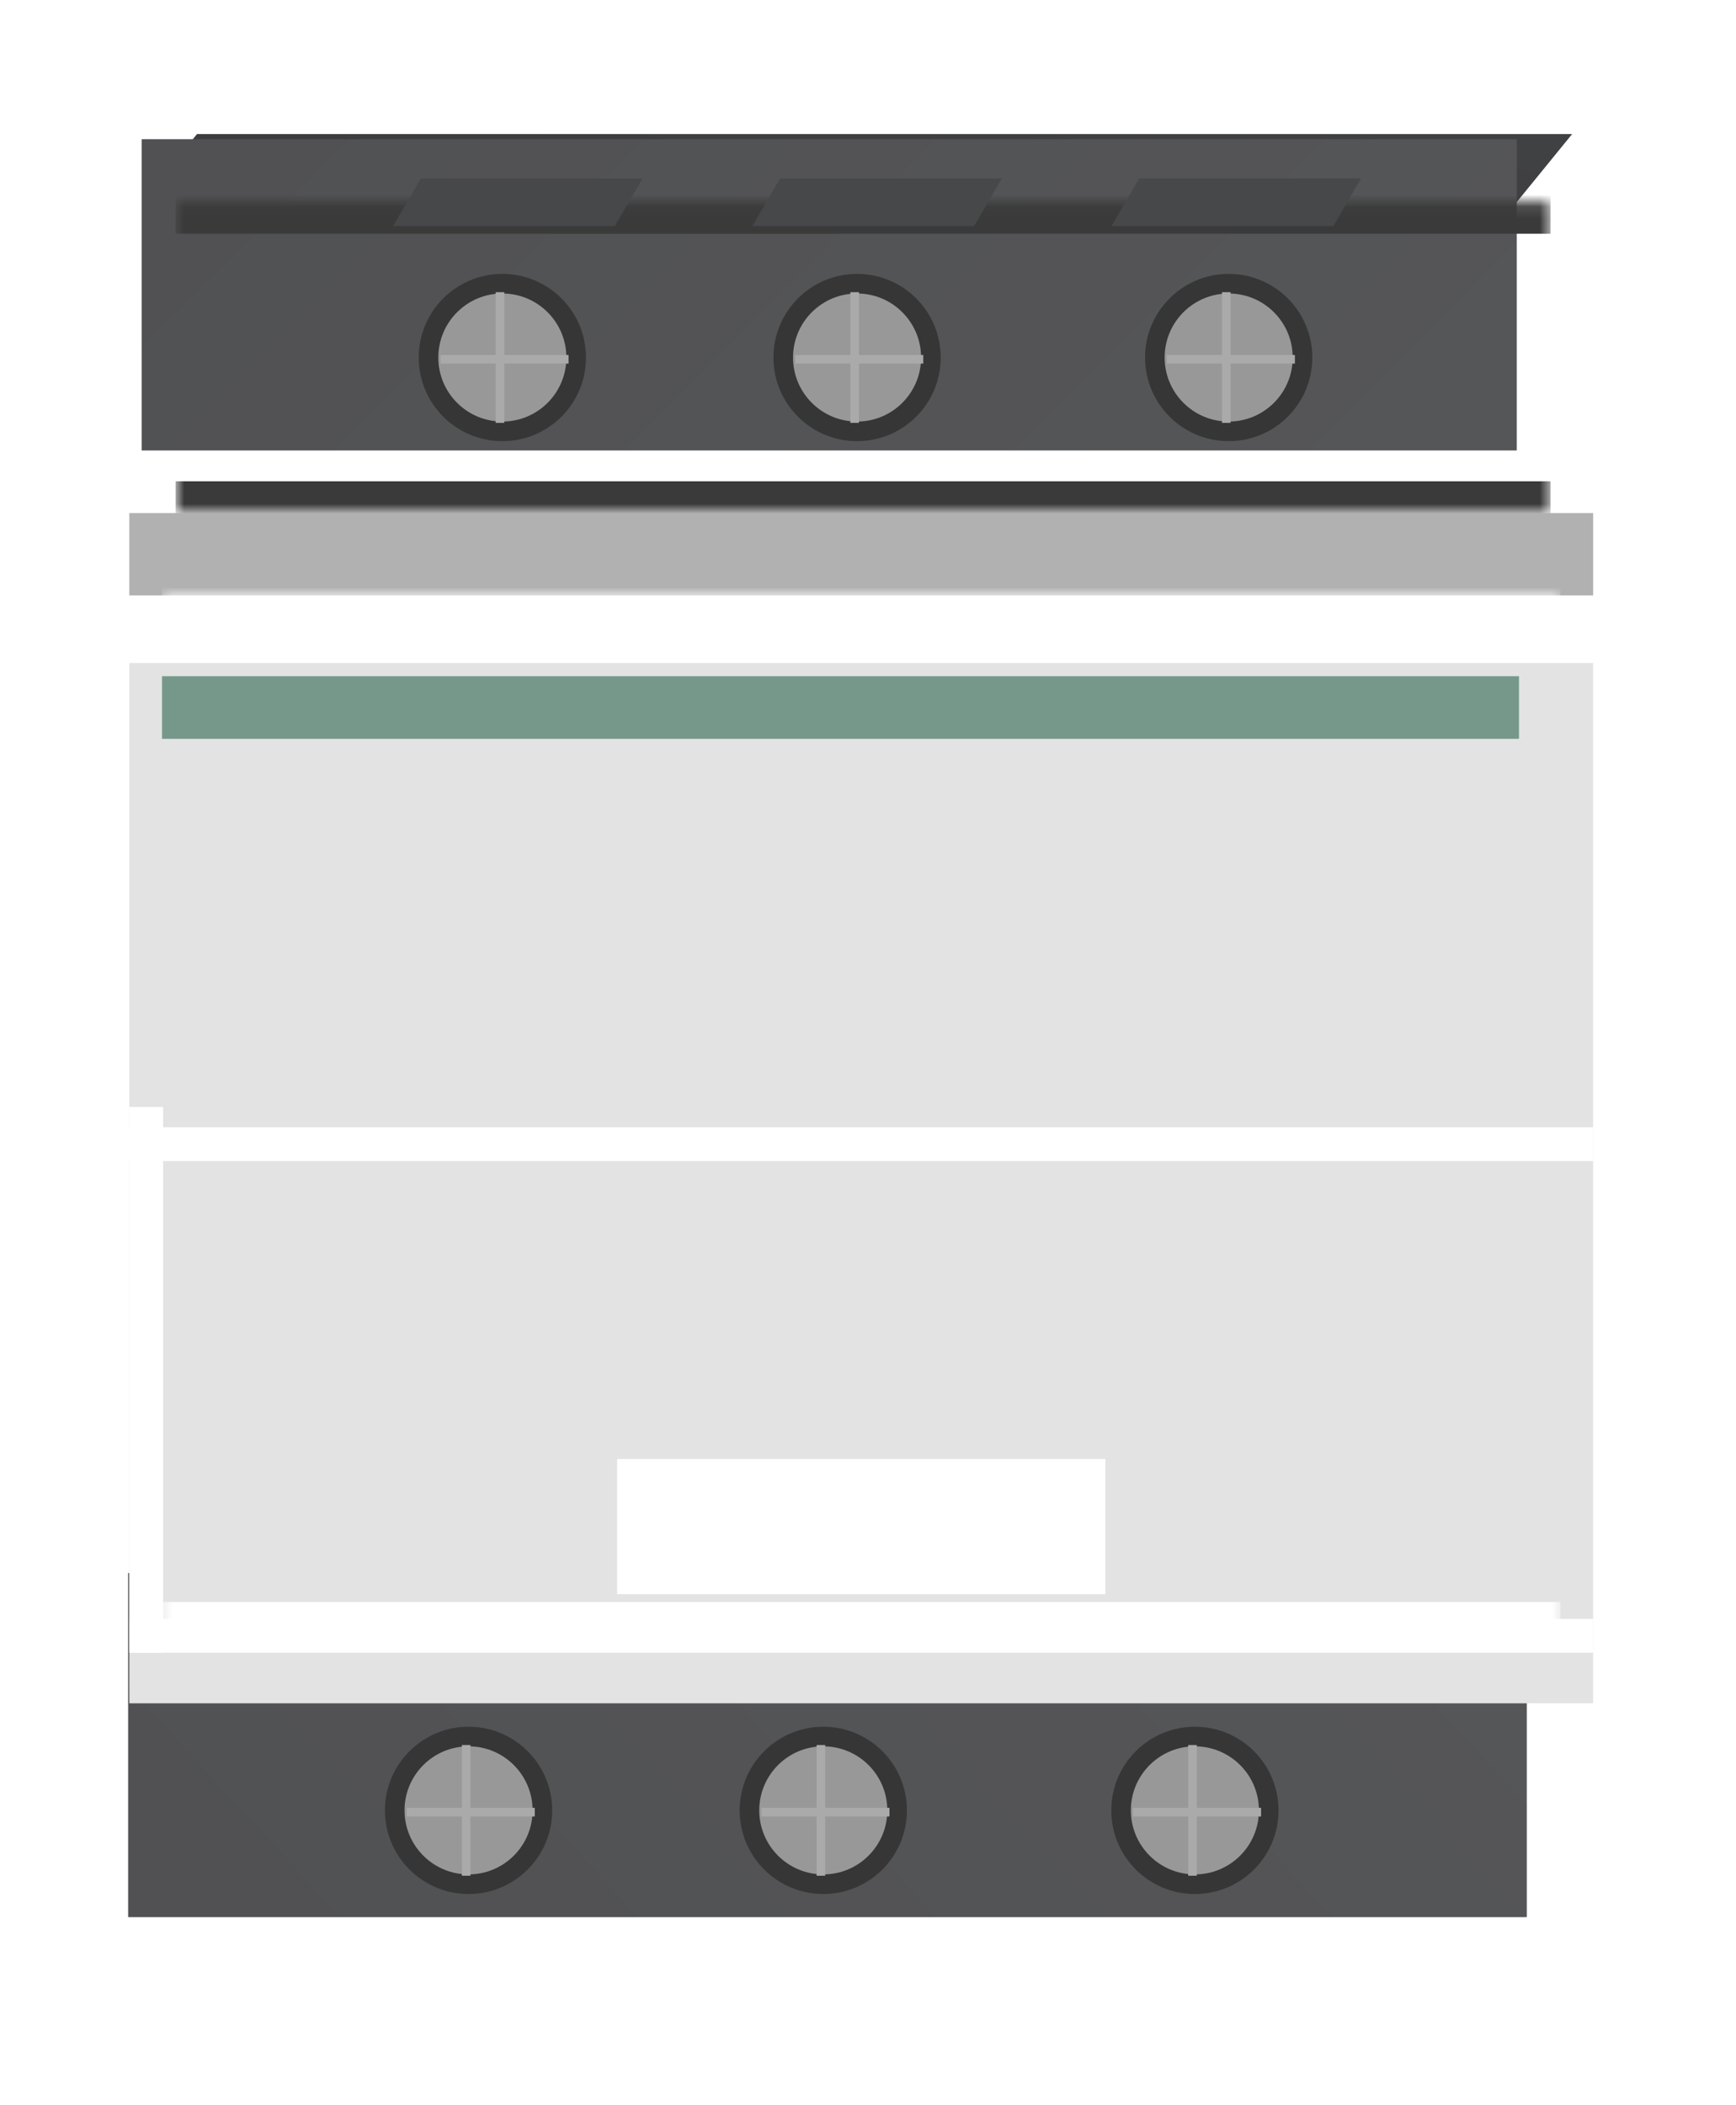 <svg width="146" height="177" viewBox="0 0 146 177" fill="none" xmlns="http://www.w3.org/2000/svg">
<g filter="url(#filter0_d_160_3010)">
<g filter="url(#filter1_ii_160_3010)">
<rect x="13.627" y="128.672" width="117.609" height="28.926" fill="url(#paint0_linear_160_3010)"/>
<rect x="13.627" y="128.672" width="117.609" height="28.926" fill="#565656" fill-opacity="0.7"/>
</g>
<g filter="url(#filter2_ii_160_3010)">
<circle cx="69.24" cy="143.356" r="7.033" fill="#363636"/>
</g>
<g filter="url(#filter3_ii_160_3010)">
<circle cx="69.239" cy="143.356" r="5.385" fill="#989898"/>
</g>
<g filter="url(#filter4_i_160_3010)">
<path fill-rule="evenodd" clip-rule="evenodd" d="M68.495 143.867V148.851H69.219V143.867H74.626V143.143H69.219V137.862L68.495 137.862V143.143H63.856V143.867H68.495Z" fill="#AAAAAA"/>
</g>
<g filter="url(#filter5_ii_160_3010)">
<circle cx="39.407" cy="143.356" r="7.033" fill="#363636"/>
</g>
<g filter="url(#filter6_ii_160_3010)">
<circle cx="39.407" cy="143.356" r="5.385" fill="#989898"/>
</g>
<g filter="url(#filter7_i_160_3010)">
<path fill-rule="evenodd" clip-rule="evenodd" d="M38.663 143.867V148.851H39.387V143.867H44.794V143.143H39.387V137.862L38.663 137.862V143.143H34.024V143.867H38.663Z" fill="#AAAAAA"/>
</g>
<g filter="url(#filter8_ii_160_3010)">
<circle cx="100.493" cy="143.356" r="7.033" fill="#363636"/>
</g>
<g filter="url(#filter9_ii_160_3010)">
<circle cx="100.492" cy="143.356" r="5.385" fill="#989898"/>
</g>
<g filter="url(#filter10_i_160_3010)">
<path fill-rule="evenodd" clip-rule="evenodd" d="M99.748 143.867V148.851H100.472V143.867H105.879V143.143H100.472V137.862L99.748 137.862V143.143H95.109V143.867H99.748Z" fill="#AAAAAA"/>
</g>
<g filter="url(#filter11_i_160_3010)">
<path d="M19.413 2.401H135.046L130.398 8.107H14.765L19.413 2.401Z" fill="url(#paint1_linear_160_3010)"/>
<path d="M19.413 2.401H135.046L130.398 8.107H14.765L19.413 2.401Z" fill="#383838" fill-opacity="0.7"/>
</g>
<g filter="url(#filter12_ii_160_3010)">
<rect width="115.633" height="26.156" transform="matrix(1 0 0 -1 14.765 34.263)" fill="url(#paint2_linear_160_3010)"/>
<rect width="115.633" height="26.156" transform="matrix(1 0 0 -1 14.765 34.263)" fill="#565656" fill-opacity="0.7"/>
</g>
<g filter="url(#filter13_f_160_3010)">
<mask id="path-13-inside-1_160_3010" fill="white">
<path d="M14.765 34.263H130.398V8.107H14.765V34.263Z"/>
</mask>
<path d="M14.765 31.595H130.398V36.932H14.765V31.595ZM130.398 10.776H14.765V5.439H130.398V10.776Z" fill="#3A3A3A" mask="url(#path-13-inside-1_160_3010)"/>
</g>
<rect x="10.877" y="34.263" width="123.109" height="6.929" fill="#B1B1B1"/>
<g filter="url(#filter14_d_160_3010)">
<rect width="123.109" height="87.48" transform="matrix(1 0 0 -1 10.877 128.672)" fill="#E3E3E3"/>
</g>
<g filter="url(#filter15_f_160_3010)">
<mask id="path-17-inside-2_160_3010" fill="white">
<path d="M13.627 128.672H131.236V41.193H13.627V128.672Z"/>
</mask>
<path d="M13.627 125.831H131.236V131.514H13.627V125.831ZM131.236 44.034H13.627V38.351H131.236V44.034Z" fill="white" mask="url(#path-17-inside-2_160_3010)"/>
</g>
<rect x="13.627" y="47.984" width="114.121" height="5.266" fill="#75988A"/>
<g filter="url(#filter16_ii_160_3010)">
<circle cx="72.081" cy="21.186" r="7.033" fill="#363636"/>
</g>
<g filter="url(#filter17_ii_160_3010)">
<circle cx="72.08" cy="21.186" r="5.385" fill="#989898"/>
</g>
<g filter="url(#filter18_i_160_3010)">
<path fill-rule="evenodd" clip-rule="evenodd" d="M71.336 21.697V26.68H72.061V21.697H77.468V20.972H72.061V15.691L71.336 15.691V20.972H66.697V21.697H71.336Z" fill="#AAAAAA"/>
</g>
<g filter="url(#filter19_ii_160_3010)">
<circle cx="42.249" cy="21.186" r="7.033" fill="#363636"/>
</g>
<g filter="url(#filter20_ii_160_3010)">
<circle cx="42.248" cy="21.186" r="5.385" fill="#989898"/>
</g>
<g filter="url(#filter21_i_160_3010)">
<path fill-rule="evenodd" clip-rule="evenodd" d="M41.504 21.697V26.68H42.228V21.697H47.635V20.972H42.228V15.691L41.504 15.691V20.972H36.865V21.697H41.504Z" fill="#AAAAAA"/>
</g>
<g filter="url(#filter22_ii_160_3010)">
<circle cx="103.334" cy="21.186" r="7.033" fill="#363636"/>
</g>
<g filter="url(#filter23_ii_160_3010)">
<circle cx="103.333" cy="21.186" r="5.385" fill="#989898"/>
</g>
<g filter="url(#filter24_i_160_3010)">
<path fill-rule="evenodd" clip-rule="evenodd" d="M102.589 21.697V26.68H103.314V21.697H108.721V20.972H103.314V15.691L102.589 15.691V20.972H97.95V21.697H102.589Z" fill="#AAAAAA"/>
</g>
<g filter="url(#filter25_i_160_3010)">
<line x1="10.877" y1="85.914" x2="133.986" y2="85.914" stroke="white" stroke-width="2.841"/>
</g>
<g filter="url(#filter26_i_160_3010)">
<line x1="10.877" y1="127.252" x2="133.986" y2="127.252" stroke="white" stroke-width="2.841"/>
</g>
<g filter="url(#filter27_i_160_3010)">
<line x1="51.899" y1="118.073" x2="92.964" y2="118.073" stroke="white" stroke-width="11.365"/>
</g>
<g filter="url(#filter28_i_160_3010)">
<line x1="12.298" y1="82.785" x2="12.298" y2="128.673" stroke="white" stroke-width="2.841"/>
</g>
<g filter="url(#filter29_i_160_3010)">
<rect x="43.435" y="87.334" width="57.718" height="9.791" fill="#E3E3E3"/>
</g>
<g filter="url(#filter30_i_160_3010)">
<path d="M35.388 3.46H54.038L51.714 7.463H33.064L35.388 3.46Z" fill="#474849"/>
</g>
<g filter="url(#filter31_i_160_3010)">
<path d="M65.599 3.46H84.249L81.925 7.463H63.275L65.599 3.46Z" fill="#474849"/>
</g>
<g filter="url(#filter32_i_160_3010)">
<path d="M95.81 3.46H114.46L112.136 7.463H93.486L95.81 3.46Z" fill="#474849"/>
</g>
</g>
<defs>
<filter id="filter0_d_160_3010" x="0.439" y="0.841" width="145.046" height="176.075" filterUnits="userSpaceOnUse" color-interpolation-filters="sRGB">
<feFlood flood-opacity="0" result="BackgroundImageFix"/>
<feColorMatrix in="SourceAlpha" type="matrix" values="0 0 0 0 0 0 0 0 0 0 0 0 0 0 0 0 0 0 127 0" result="hardAlpha"/>
<feOffset dy="8.879"/>
<feGaussianBlur stdDeviation="5.219"/>
<feComposite in2="hardAlpha" operator="out"/>
<feColorMatrix type="matrix" values="0 0 0 0 0.037 0 0 0 0 0.037 0 0 0 0 0.037 0 0 0 1 0"/>
<feBlend mode="normal" in2="BackgroundImageFix" result="effect1_dropShadow_160_3010"/>
<feBlend mode="normal" in="SourceGraphic" in2="effect1_dropShadow_160_3010" result="shape"/>
</filter>
<filter id="filter1_ii_160_3010" x="10.786" y="124.455" width="120.451" height="33.144" filterUnits="userSpaceOnUse" color-interpolation-filters="sRGB">
<feFlood flood-opacity="0" result="BackgroundImageFix"/>
<feBlend mode="normal" in="SourceGraphic" in2="BackgroundImageFix" result="shape"/>
<feColorMatrix in="SourceAlpha" type="matrix" values="0 0 0 0 0 0 0 0 0 0 0 0 0 0 0 0 0 0 127 0" result="hardAlpha"/>
<feOffset dx="-2.841"/>
<feGaussianBlur stdDeviation="2.109"/>
<feComposite in2="hardAlpha" operator="arithmetic" k2="-1" k3="1"/>
<feColorMatrix type="matrix" values="0 0 0 0 0.312 0 0 0 0 0.312 0 0 0 0 0.312 0 0 0 1 0"/>
<feBlend mode="normal" in2="shape" result="effect1_innerShadow_160_3010"/>
<feColorMatrix in="SourceAlpha" type="matrix" values="0 0 0 0 0 0 0 0 0 0 0 0 0 0 0 0 0 0 127 0" result="hardAlpha"/>
<feOffset dy="-5.272"/>
<feGaussianBlur stdDeviation="2.109"/>
<feComposite in2="hardAlpha" operator="arithmetic" k2="-1" k3="1"/>
<feColorMatrix type="matrix" values="0 0 0 0 0.133 0 0 0 0 0.133 0 0 0 0 0.133 0 0 0 1 0"/>
<feBlend mode="normal" in2="effect1_innerShadow_160_3010" result="effect2_innerShadow_160_3010"/>
</filter>
<filter id="filter2_ii_160_3010" x="61.844" y="136.323" width="14.791" height="14.067" filterUnits="userSpaceOnUse" color-interpolation-filters="sRGB">
<feFlood flood-opacity="0" result="BackgroundImageFix"/>
<feBlend mode="normal" in="SourceGraphic" in2="BackgroundImageFix" result="shape"/>
<feColorMatrix in="SourceAlpha" type="matrix" values="0 0 0 0 0 0 0 0 0 0 0 0 0 0 0 0 0 0 127 0" result="hardAlpha"/>
<feOffset dx="0.362"/>
<feGaussianBlur stdDeviation="0.362"/>
<feComposite in2="hardAlpha" operator="arithmetic" k2="-1" k3="1"/>
<feColorMatrix type="matrix" values="0 0 0 0 0 0 0 0 0 0 0 0 0 0 0 0 0 0 0.5 0"/>
<feBlend mode="normal" in2="shape" result="effect1_innerShadow_160_3010"/>
<feColorMatrix in="SourceAlpha" type="matrix" values="0 0 0 0 0 0 0 0 0 0 0 0 0 0 0 0 0 0 127 0" result="hardAlpha"/>
<feOffset dx="-0.362"/>
<feGaussianBlur stdDeviation="0.362"/>
<feComposite in2="hardAlpha" operator="arithmetic" k2="-1" k3="1"/>
<feColorMatrix type="matrix" values="0 0 0 0 0 0 0 0 0 0 0 0 0 0 0 0 0 0 0.5 0"/>
<feBlend mode="normal" in2="effect1_innerShadow_160_3010" result="effect2_innerShadow_160_3010"/>
</filter>
<filter id="filter3_ii_160_3010" x="63.492" y="137.971" width="11.494" height="10.77" filterUnits="userSpaceOnUse" color-interpolation-filters="sRGB">
<feFlood flood-opacity="0" result="BackgroundImageFix"/>
<feBlend mode="normal" in="SourceGraphic" in2="BackgroundImageFix" result="shape"/>
<feColorMatrix in="SourceAlpha" type="matrix" values="0 0 0 0 0 0 0 0 0 0 0 0 0 0 0 0 0 0 127 0" result="hardAlpha"/>
<feOffset dx="0.362"/>
<feGaussianBlur stdDeviation="0.362"/>
<feComposite in2="hardAlpha" operator="arithmetic" k2="-1" k3="1"/>
<feColorMatrix type="matrix" values="0 0 0 0 0 0 0 0 0 0 0 0 0 0 0 0 0 0 0.5 0"/>
<feBlend mode="normal" in2="shape" result="effect1_innerShadow_160_3010"/>
<feColorMatrix in="SourceAlpha" type="matrix" values="0 0 0 0 0 0 0 0 0 0 0 0 0 0 0 0 0 0 127 0" result="hardAlpha"/>
<feOffset dx="-0.362"/>
<feGaussianBlur stdDeviation="0.362"/>
<feComposite in2="hardAlpha" operator="arithmetic" k2="-1" k3="1"/>
<feColorMatrix type="matrix" values="0 0 0 0 0 0 0 0 0 0 0 0 0 0 0 0 0 0 0.5 0"/>
<feBlend mode="normal" in2="effect1_innerShadow_160_3010" result="effect2_innerShadow_160_3010"/>
</filter>
<filter id="filter4_i_160_3010" x="63.856" y="137.862" width="10.951" height="10.989" filterUnits="userSpaceOnUse" color-interpolation-filters="sRGB">
<feFlood flood-opacity="0" result="BackgroundImageFix"/>
<feBlend mode="normal" in="SourceGraphic" in2="BackgroundImageFix" result="shape"/>
<feColorMatrix in="SourceAlpha" type="matrix" values="0 0 0 0 0 0 0 0 0 0 0 0 0 0 0 0 0 0 127 0" result="hardAlpha"/>
<feOffset dx="0.181"/>
<feGaussianBlur stdDeviation="0.091"/>
<feComposite in2="hardAlpha" operator="arithmetic" k2="-1" k3="1"/>
<feColorMatrix type="matrix" values="0 0 0 0 0 0 0 0 0 0 0 0 0 0 0 0 0 0 0.5 0"/>
<feBlend mode="normal" in2="shape" result="effect1_innerShadow_160_3010"/>
</filter>
<filter id="filter5_ii_160_3010" x="32.012" y="136.323" width="14.791" height="14.067" filterUnits="userSpaceOnUse" color-interpolation-filters="sRGB">
<feFlood flood-opacity="0" result="BackgroundImageFix"/>
<feBlend mode="normal" in="SourceGraphic" in2="BackgroundImageFix" result="shape"/>
<feColorMatrix in="SourceAlpha" type="matrix" values="0 0 0 0 0 0 0 0 0 0 0 0 0 0 0 0 0 0 127 0" result="hardAlpha"/>
<feOffset dx="0.362"/>
<feGaussianBlur stdDeviation="0.362"/>
<feComposite in2="hardAlpha" operator="arithmetic" k2="-1" k3="1"/>
<feColorMatrix type="matrix" values="0 0 0 0 0 0 0 0 0 0 0 0 0 0 0 0 0 0 0.5 0"/>
<feBlend mode="normal" in2="shape" result="effect1_innerShadow_160_3010"/>
<feColorMatrix in="SourceAlpha" type="matrix" values="0 0 0 0 0 0 0 0 0 0 0 0 0 0 0 0 0 0 127 0" result="hardAlpha"/>
<feOffset dx="-0.362"/>
<feGaussianBlur stdDeviation="0.362"/>
<feComposite in2="hardAlpha" operator="arithmetic" k2="-1" k3="1"/>
<feColorMatrix type="matrix" values="0 0 0 0 0 0 0 0 0 0 0 0 0 0 0 0 0 0 0.5 0"/>
<feBlend mode="normal" in2="effect1_innerShadow_160_3010" result="effect2_innerShadow_160_3010"/>
</filter>
<filter id="filter6_ii_160_3010" x="33.659" y="137.971" width="11.494" height="10.77" filterUnits="userSpaceOnUse" color-interpolation-filters="sRGB">
<feFlood flood-opacity="0" result="BackgroundImageFix"/>
<feBlend mode="normal" in="SourceGraphic" in2="BackgroundImageFix" result="shape"/>
<feColorMatrix in="SourceAlpha" type="matrix" values="0 0 0 0 0 0 0 0 0 0 0 0 0 0 0 0 0 0 127 0" result="hardAlpha"/>
<feOffset dx="0.362"/>
<feGaussianBlur stdDeviation="0.362"/>
<feComposite in2="hardAlpha" operator="arithmetic" k2="-1" k3="1"/>
<feColorMatrix type="matrix" values="0 0 0 0 0 0 0 0 0 0 0 0 0 0 0 0 0 0 0.5 0"/>
<feBlend mode="normal" in2="shape" result="effect1_innerShadow_160_3010"/>
<feColorMatrix in="SourceAlpha" type="matrix" values="0 0 0 0 0 0 0 0 0 0 0 0 0 0 0 0 0 0 127 0" result="hardAlpha"/>
<feOffset dx="-0.362"/>
<feGaussianBlur stdDeviation="0.362"/>
<feComposite in2="hardAlpha" operator="arithmetic" k2="-1" k3="1"/>
<feColorMatrix type="matrix" values="0 0 0 0 0 0 0 0 0 0 0 0 0 0 0 0 0 0 0.5 0"/>
<feBlend mode="normal" in2="effect1_innerShadow_160_3010" result="effect2_innerShadow_160_3010"/>
</filter>
<filter id="filter7_i_160_3010" x="34.024" y="137.862" width="10.951" height="10.989" filterUnits="userSpaceOnUse" color-interpolation-filters="sRGB">
<feFlood flood-opacity="0" result="BackgroundImageFix"/>
<feBlend mode="normal" in="SourceGraphic" in2="BackgroundImageFix" result="shape"/>
<feColorMatrix in="SourceAlpha" type="matrix" values="0 0 0 0 0 0 0 0 0 0 0 0 0 0 0 0 0 0 127 0" result="hardAlpha"/>
<feOffset dx="0.181"/>
<feGaussianBlur stdDeviation="0.091"/>
<feComposite in2="hardAlpha" operator="arithmetic" k2="-1" k3="1"/>
<feColorMatrix type="matrix" values="0 0 0 0 0 0 0 0 0 0 0 0 0 0 0 0 0 0 0.5 0"/>
<feBlend mode="normal" in2="shape" result="effect1_innerShadow_160_3010"/>
</filter>
<filter id="filter8_ii_160_3010" x="93.097" y="136.323" width="14.791" height="14.067" filterUnits="userSpaceOnUse" color-interpolation-filters="sRGB">
<feFlood flood-opacity="0" result="BackgroundImageFix"/>
<feBlend mode="normal" in="SourceGraphic" in2="BackgroundImageFix" result="shape"/>
<feColorMatrix in="SourceAlpha" type="matrix" values="0 0 0 0 0 0 0 0 0 0 0 0 0 0 0 0 0 0 127 0" result="hardAlpha"/>
<feOffset dx="0.362"/>
<feGaussianBlur stdDeviation="0.362"/>
<feComposite in2="hardAlpha" operator="arithmetic" k2="-1" k3="1"/>
<feColorMatrix type="matrix" values="0 0 0 0 0 0 0 0 0 0 0 0 0 0 0 0 0 0 0.5 0"/>
<feBlend mode="normal" in2="shape" result="effect1_innerShadow_160_3010"/>
<feColorMatrix in="SourceAlpha" type="matrix" values="0 0 0 0 0 0 0 0 0 0 0 0 0 0 0 0 0 0 127 0" result="hardAlpha"/>
<feOffset dx="-0.362"/>
<feGaussianBlur stdDeviation="0.362"/>
<feComposite in2="hardAlpha" operator="arithmetic" k2="-1" k3="1"/>
<feColorMatrix type="matrix" values="0 0 0 0 0 0 0 0 0 0 0 0 0 0 0 0 0 0 0.5 0"/>
<feBlend mode="normal" in2="effect1_innerShadow_160_3010" result="effect2_innerShadow_160_3010"/>
</filter>
<filter id="filter9_ii_160_3010" x="94.745" y="137.971" width="11.494" height="10.77" filterUnits="userSpaceOnUse" color-interpolation-filters="sRGB">
<feFlood flood-opacity="0" result="BackgroundImageFix"/>
<feBlend mode="normal" in="SourceGraphic" in2="BackgroundImageFix" result="shape"/>
<feColorMatrix in="SourceAlpha" type="matrix" values="0 0 0 0 0 0 0 0 0 0 0 0 0 0 0 0 0 0 127 0" result="hardAlpha"/>
<feOffset dx="0.362"/>
<feGaussianBlur stdDeviation="0.362"/>
<feComposite in2="hardAlpha" operator="arithmetic" k2="-1" k3="1"/>
<feColorMatrix type="matrix" values="0 0 0 0 0 0 0 0 0 0 0 0 0 0 0 0 0 0 0.5 0"/>
<feBlend mode="normal" in2="shape" result="effect1_innerShadow_160_3010"/>
<feColorMatrix in="SourceAlpha" type="matrix" values="0 0 0 0 0 0 0 0 0 0 0 0 0 0 0 0 0 0 127 0" result="hardAlpha"/>
<feOffset dx="-0.362"/>
<feGaussianBlur stdDeviation="0.362"/>
<feComposite in2="hardAlpha" operator="arithmetic" k2="-1" k3="1"/>
<feColorMatrix type="matrix" values="0 0 0 0 0 0 0 0 0 0 0 0 0 0 0 0 0 0 0.5 0"/>
<feBlend mode="normal" in2="effect1_innerShadow_160_3010" result="effect2_innerShadow_160_3010"/>
</filter>
<filter id="filter10_i_160_3010" x="95.109" y="137.862" width="10.951" height="10.989" filterUnits="userSpaceOnUse" color-interpolation-filters="sRGB">
<feFlood flood-opacity="0" result="BackgroundImageFix"/>
<feBlend mode="normal" in="SourceGraphic" in2="BackgroundImageFix" result="shape"/>
<feColorMatrix in="SourceAlpha" type="matrix" values="0 0 0 0 0 0 0 0 0 0 0 0 0 0 0 0 0 0 127 0" result="hardAlpha"/>
<feOffset dx="0.181"/>
<feGaussianBlur stdDeviation="0.091"/>
<feComposite in2="hardAlpha" operator="arithmetic" k2="-1" k3="1"/>
<feColorMatrix type="matrix" values="0 0 0 0 0 0 0 0 0 0 0 0 0 0 0 0 0 0 0.5 0"/>
<feBlend mode="normal" in2="shape" result="effect1_innerShadow_160_3010"/>
</filter>
<filter id="filter11_i_160_3010" x="11.924" y="2.401" width="123.122" height="5.707" filterUnits="userSpaceOnUse" color-interpolation-filters="sRGB">
<feFlood flood-opacity="0" result="BackgroundImageFix"/>
<feBlend mode="normal" in="SourceGraphic" in2="BackgroundImageFix" result="shape"/>
<feColorMatrix in="SourceAlpha" type="matrix" values="0 0 0 0 0 0 0 0 0 0 0 0 0 0 0 0 0 0 127 0" result="hardAlpha"/>
<feOffset dx="-2.841"/>
<feGaussianBlur stdDeviation="2.109"/>
<feComposite in2="hardAlpha" operator="arithmetic" k2="-1" k3="1"/>
<feColorMatrix type="matrix" values="0 0 0 0 0.312 0 0 0 0 0.312 0 0 0 0 0.312 0 0 0 1 0"/>
<feBlend mode="normal" in2="shape" result="effect1_innerShadow_160_3010"/>
</filter>
<filter id="filter12_ii_160_3010" x="11.924" y="3.89" width="118.474" height="30.374" filterUnits="userSpaceOnUse" color-interpolation-filters="sRGB">
<feFlood flood-opacity="0" result="BackgroundImageFix"/>
<feBlend mode="normal" in="SourceGraphic" in2="BackgroundImageFix" result="shape"/>
<feColorMatrix in="SourceAlpha" type="matrix" values="0 0 0 0 0 0 0 0 0 0 0 0 0 0 0 0 0 0 127 0" result="hardAlpha"/>
<feOffset dx="-2.841"/>
<feGaussianBlur stdDeviation="2.109"/>
<feComposite in2="hardAlpha" operator="arithmetic" k2="-1" k3="1"/>
<feColorMatrix type="matrix" values="0 0 0 0 0.312 0 0 0 0 0.312 0 0 0 0 0.312 0 0 0 1 0"/>
<feBlend mode="normal" in2="shape" result="effect1_innerShadow_160_3010"/>
<feColorMatrix in="SourceAlpha" type="matrix" values="0 0 0 0 0 0 0 0 0 0 0 0 0 0 0 0 0 0 127 0" result="hardAlpha"/>
<feOffset dy="-5.272"/>
<feGaussianBlur stdDeviation="2.109"/>
<feComposite in2="hardAlpha" operator="arithmetic" k2="-1" k3="1"/>
<feColorMatrix type="matrix" values="0 0 0 0 0.133 0 0 0 0 0.133 0 0 0 0 0.133 0 0 0 1 0"/>
<feBlend mode="normal" in2="effect1_innerShadow_160_3010" result="effect2_innerShadow_160_3010"/>
</filter>
<filter id="filter13_f_160_3010" x="12.097" y="5.439" width="120.97" height="31.493" filterUnits="userSpaceOnUse" color-interpolation-filters="sRGB">
<feFlood flood-opacity="0" result="BackgroundImageFix"/>
<feBlend mode="normal" in="SourceGraphic" in2="BackgroundImageFix" result="shape"/>
<feGaussianBlur stdDeviation="1.334" result="effect1_foregroundBlur_160_3010"/>
</filter>
<filter id="filter14_d_160_3010" x="5.195" y="41.193" width="134.473" height="98.845" filterUnits="userSpaceOnUse" color-interpolation-filters="sRGB">
<feFlood flood-opacity="0" result="BackgroundImageFix"/>
<feColorMatrix in="SourceAlpha" type="matrix" values="0 0 0 0 0 0 0 0 0 0 0 0 0 0 0 0 0 0 127 0" result="hardAlpha"/>
<feOffset dy="5.682"/>
<feGaussianBlur stdDeviation="2.841"/>
<feComposite in2="hardAlpha" operator="out"/>
<feColorMatrix type="matrix" values="0 0 0 0 0 0 0 0 0 0 0 0 0 0 0 0 0 0 0.25 0"/>
<feBlend mode="normal" in2="BackgroundImageFix" result="effect1_dropShadow_160_3010"/>
<feBlend mode="normal" in="SourceGraphic" in2="effect1_dropShadow_160_3010" result="shape"/>
</filter>
<filter id="filter15_f_160_3010" x="10.786" y="38.351" width="123.292" height="93.162" filterUnits="userSpaceOnUse" color-interpolation-filters="sRGB">
<feFlood flood-opacity="0" result="BackgroundImageFix"/>
<feBlend mode="normal" in="SourceGraphic" in2="BackgroundImageFix" result="shape"/>
<feGaussianBlur stdDeviation="1.421" result="effect1_foregroundBlur_160_3010"/>
</filter>
<filter id="filter16_ii_160_3010" x="64.685" y="14.152" width="14.791" height="14.067" filterUnits="userSpaceOnUse" color-interpolation-filters="sRGB">
<feFlood flood-opacity="0" result="BackgroundImageFix"/>
<feBlend mode="normal" in="SourceGraphic" in2="BackgroundImageFix" result="shape"/>
<feColorMatrix in="SourceAlpha" type="matrix" values="0 0 0 0 0 0 0 0 0 0 0 0 0 0 0 0 0 0 127 0" result="hardAlpha"/>
<feOffset dx="0.362"/>
<feGaussianBlur stdDeviation="0.362"/>
<feComposite in2="hardAlpha" operator="arithmetic" k2="-1" k3="1"/>
<feColorMatrix type="matrix" values="0 0 0 0 0 0 0 0 0 0 0 0 0 0 0 0 0 0 0.5 0"/>
<feBlend mode="normal" in2="shape" result="effect1_innerShadow_160_3010"/>
<feColorMatrix in="SourceAlpha" type="matrix" values="0 0 0 0 0 0 0 0 0 0 0 0 0 0 0 0 0 0 127 0" result="hardAlpha"/>
<feOffset dx="-0.362"/>
<feGaussianBlur stdDeviation="0.362"/>
<feComposite in2="hardAlpha" operator="arithmetic" k2="-1" k3="1"/>
<feColorMatrix type="matrix" values="0 0 0 0 0 0 0 0 0 0 0 0 0 0 0 0 0 0 0.5 0"/>
<feBlend mode="normal" in2="effect1_innerShadow_160_3010" result="effect2_innerShadow_160_3010"/>
</filter>
<filter id="filter17_ii_160_3010" x="66.333" y="15.8" width="11.494" height="10.77" filterUnits="userSpaceOnUse" color-interpolation-filters="sRGB">
<feFlood flood-opacity="0" result="BackgroundImageFix"/>
<feBlend mode="normal" in="SourceGraphic" in2="BackgroundImageFix" result="shape"/>
<feColorMatrix in="SourceAlpha" type="matrix" values="0 0 0 0 0 0 0 0 0 0 0 0 0 0 0 0 0 0 127 0" result="hardAlpha"/>
<feOffset dx="0.362"/>
<feGaussianBlur stdDeviation="0.362"/>
<feComposite in2="hardAlpha" operator="arithmetic" k2="-1" k3="1"/>
<feColorMatrix type="matrix" values="0 0 0 0 0 0 0 0 0 0 0 0 0 0 0 0 0 0 0.5 0"/>
<feBlend mode="normal" in2="shape" result="effect1_innerShadow_160_3010"/>
<feColorMatrix in="SourceAlpha" type="matrix" values="0 0 0 0 0 0 0 0 0 0 0 0 0 0 0 0 0 0 127 0" result="hardAlpha"/>
<feOffset dx="-0.362"/>
<feGaussianBlur stdDeviation="0.362"/>
<feComposite in2="hardAlpha" operator="arithmetic" k2="-1" k3="1"/>
<feColorMatrix type="matrix" values="0 0 0 0 0 0 0 0 0 0 0 0 0 0 0 0 0 0 0.5 0"/>
<feBlend mode="normal" in2="effect1_innerShadow_160_3010" result="effect2_innerShadow_160_3010"/>
</filter>
<filter id="filter18_i_160_3010" x="66.697" y="15.691" width="10.951" height="10.989" filterUnits="userSpaceOnUse" color-interpolation-filters="sRGB">
<feFlood flood-opacity="0" result="BackgroundImageFix"/>
<feBlend mode="normal" in="SourceGraphic" in2="BackgroundImageFix" result="shape"/>
<feColorMatrix in="SourceAlpha" type="matrix" values="0 0 0 0 0 0 0 0 0 0 0 0 0 0 0 0 0 0 127 0" result="hardAlpha"/>
<feOffset dx="0.181"/>
<feGaussianBlur stdDeviation="0.091"/>
<feComposite in2="hardAlpha" operator="arithmetic" k2="-1" k3="1"/>
<feColorMatrix type="matrix" values="0 0 0 0 0 0 0 0 0 0 0 0 0 0 0 0 0 0 0.5 0"/>
<feBlend mode="normal" in2="shape" result="effect1_innerShadow_160_3010"/>
</filter>
<filter id="filter19_ii_160_3010" x="34.853" y="14.152" width="14.791" height="14.067" filterUnits="userSpaceOnUse" color-interpolation-filters="sRGB">
<feFlood flood-opacity="0" result="BackgroundImageFix"/>
<feBlend mode="normal" in="SourceGraphic" in2="BackgroundImageFix" result="shape"/>
<feColorMatrix in="SourceAlpha" type="matrix" values="0 0 0 0 0 0 0 0 0 0 0 0 0 0 0 0 0 0 127 0" result="hardAlpha"/>
<feOffset dx="0.362"/>
<feGaussianBlur stdDeviation="0.362"/>
<feComposite in2="hardAlpha" operator="arithmetic" k2="-1" k3="1"/>
<feColorMatrix type="matrix" values="0 0 0 0 0 0 0 0 0 0 0 0 0 0 0 0 0 0 0.5 0"/>
<feBlend mode="normal" in2="shape" result="effect1_innerShadow_160_3010"/>
<feColorMatrix in="SourceAlpha" type="matrix" values="0 0 0 0 0 0 0 0 0 0 0 0 0 0 0 0 0 0 127 0" result="hardAlpha"/>
<feOffset dx="-0.362"/>
<feGaussianBlur stdDeviation="0.362"/>
<feComposite in2="hardAlpha" operator="arithmetic" k2="-1" k3="1"/>
<feColorMatrix type="matrix" values="0 0 0 0 0 0 0 0 0 0 0 0 0 0 0 0 0 0 0.5 0"/>
<feBlend mode="normal" in2="effect1_innerShadow_160_3010" result="effect2_innerShadow_160_3010"/>
</filter>
<filter id="filter20_ii_160_3010" x="36.501" y="15.8" width="11.494" height="10.77" filterUnits="userSpaceOnUse" color-interpolation-filters="sRGB">
<feFlood flood-opacity="0" result="BackgroundImageFix"/>
<feBlend mode="normal" in="SourceGraphic" in2="BackgroundImageFix" result="shape"/>
<feColorMatrix in="SourceAlpha" type="matrix" values="0 0 0 0 0 0 0 0 0 0 0 0 0 0 0 0 0 0 127 0" result="hardAlpha"/>
<feOffset dx="0.362"/>
<feGaussianBlur stdDeviation="0.362"/>
<feComposite in2="hardAlpha" operator="arithmetic" k2="-1" k3="1"/>
<feColorMatrix type="matrix" values="0 0 0 0 0 0 0 0 0 0 0 0 0 0 0 0 0 0 0.5 0"/>
<feBlend mode="normal" in2="shape" result="effect1_innerShadow_160_3010"/>
<feColorMatrix in="SourceAlpha" type="matrix" values="0 0 0 0 0 0 0 0 0 0 0 0 0 0 0 0 0 0 127 0" result="hardAlpha"/>
<feOffset dx="-0.362"/>
<feGaussianBlur stdDeviation="0.362"/>
<feComposite in2="hardAlpha" operator="arithmetic" k2="-1" k3="1"/>
<feColorMatrix type="matrix" values="0 0 0 0 0 0 0 0 0 0 0 0 0 0 0 0 0 0 0.5 0"/>
<feBlend mode="normal" in2="effect1_innerShadow_160_3010" result="effect2_innerShadow_160_3010"/>
</filter>
<filter id="filter21_i_160_3010" x="36.865" y="15.691" width="10.951" height="10.989" filterUnits="userSpaceOnUse" color-interpolation-filters="sRGB">
<feFlood flood-opacity="0" result="BackgroundImageFix"/>
<feBlend mode="normal" in="SourceGraphic" in2="BackgroundImageFix" result="shape"/>
<feColorMatrix in="SourceAlpha" type="matrix" values="0 0 0 0 0 0 0 0 0 0 0 0 0 0 0 0 0 0 127 0" result="hardAlpha"/>
<feOffset dx="0.181"/>
<feGaussianBlur stdDeviation="0.091"/>
<feComposite in2="hardAlpha" operator="arithmetic" k2="-1" k3="1"/>
<feColorMatrix type="matrix" values="0 0 0 0 0 0 0 0 0 0 0 0 0 0 0 0 0 0 0.5 0"/>
<feBlend mode="normal" in2="shape" result="effect1_innerShadow_160_3010"/>
</filter>
<filter id="filter22_ii_160_3010" x="95.938" y="14.152" width="14.791" height="14.067" filterUnits="userSpaceOnUse" color-interpolation-filters="sRGB">
<feFlood flood-opacity="0" result="BackgroundImageFix"/>
<feBlend mode="normal" in="SourceGraphic" in2="BackgroundImageFix" result="shape"/>
<feColorMatrix in="SourceAlpha" type="matrix" values="0 0 0 0 0 0 0 0 0 0 0 0 0 0 0 0 0 0 127 0" result="hardAlpha"/>
<feOffset dx="0.362"/>
<feGaussianBlur stdDeviation="0.362"/>
<feComposite in2="hardAlpha" operator="arithmetic" k2="-1" k3="1"/>
<feColorMatrix type="matrix" values="0 0 0 0 0 0 0 0 0 0 0 0 0 0 0 0 0 0 0.5 0"/>
<feBlend mode="normal" in2="shape" result="effect1_innerShadow_160_3010"/>
<feColorMatrix in="SourceAlpha" type="matrix" values="0 0 0 0 0 0 0 0 0 0 0 0 0 0 0 0 0 0 127 0" result="hardAlpha"/>
<feOffset dx="-0.362"/>
<feGaussianBlur stdDeviation="0.362"/>
<feComposite in2="hardAlpha" operator="arithmetic" k2="-1" k3="1"/>
<feColorMatrix type="matrix" values="0 0 0 0 0 0 0 0 0 0 0 0 0 0 0 0 0 0 0.5 0"/>
<feBlend mode="normal" in2="effect1_innerShadow_160_3010" result="effect2_innerShadow_160_3010"/>
</filter>
<filter id="filter23_ii_160_3010" x="97.586" y="15.8" width="11.494" height="10.77" filterUnits="userSpaceOnUse" color-interpolation-filters="sRGB">
<feFlood flood-opacity="0" result="BackgroundImageFix"/>
<feBlend mode="normal" in="SourceGraphic" in2="BackgroundImageFix" result="shape"/>
<feColorMatrix in="SourceAlpha" type="matrix" values="0 0 0 0 0 0 0 0 0 0 0 0 0 0 0 0 0 0 127 0" result="hardAlpha"/>
<feOffset dx="0.362"/>
<feGaussianBlur stdDeviation="0.362"/>
<feComposite in2="hardAlpha" operator="arithmetic" k2="-1" k3="1"/>
<feColorMatrix type="matrix" values="0 0 0 0 0 0 0 0 0 0 0 0 0 0 0 0 0 0 0.5 0"/>
<feBlend mode="normal" in2="shape" result="effect1_innerShadow_160_3010"/>
<feColorMatrix in="SourceAlpha" type="matrix" values="0 0 0 0 0 0 0 0 0 0 0 0 0 0 0 0 0 0 127 0" result="hardAlpha"/>
<feOffset dx="-0.362"/>
<feGaussianBlur stdDeviation="0.362"/>
<feComposite in2="hardAlpha" operator="arithmetic" k2="-1" k3="1"/>
<feColorMatrix type="matrix" values="0 0 0 0 0 0 0 0 0 0 0 0 0 0 0 0 0 0 0.5 0"/>
<feBlend mode="normal" in2="effect1_innerShadow_160_3010" result="effect2_innerShadow_160_3010"/>
</filter>
<filter id="filter24_i_160_3010" x="97.95" y="15.691" width="10.951" height="10.989" filterUnits="userSpaceOnUse" color-interpolation-filters="sRGB">
<feFlood flood-opacity="0" result="BackgroundImageFix"/>
<feBlend mode="normal" in="SourceGraphic" in2="BackgroundImageFix" result="shape"/>
<feColorMatrix in="SourceAlpha" type="matrix" values="0 0 0 0 0 0 0 0 0 0 0 0 0 0 0 0 0 0 127 0" result="hardAlpha"/>
<feOffset dx="0.181"/>
<feGaussianBlur stdDeviation="0.091"/>
<feComposite in2="hardAlpha" operator="arithmetic" k2="-1" k3="1"/>
<feColorMatrix type="matrix" values="0 0 0 0 0 0 0 0 0 0 0 0 0 0 0 0 0 0 0.5 0"/>
<feBlend mode="normal" in2="shape" result="effect1_innerShadow_160_3010"/>
</filter>
<filter id="filter25_i_160_3010" x="10.877" y="84.493" width="123.109" height="4.262" filterUnits="userSpaceOnUse" color-interpolation-filters="sRGB">
<feFlood flood-opacity="0" result="BackgroundImageFix"/>
<feBlend mode="normal" in="SourceGraphic" in2="BackgroundImageFix" result="shape"/>
<feColorMatrix in="SourceAlpha" type="matrix" values="0 0 0 0 0 0 0 0 0 0 0 0 0 0 0 0 0 0 127 0" result="hardAlpha"/>
<feOffset dy="1.421"/>
<feGaussianBlur stdDeviation="0.71"/>
<feComposite in2="hardAlpha" operator="arithmetic" k2="-1" k3="1"/>
<feColorMatrix type="matrix" values="0 0 0 0 0 0 0 0 0 0 0 0 0 0 0 0 0 0 0.25 0"/>
<feBlend mode="normal" in2="shape" result="effect1_innerShadow_160_3010"/>
</filter>
<filter id="filter26_i_160_3010" x="10.877" y="125.831" width="123.109" height="4.262" filterUnits="userSpaceOnUse" color-interpolation-filters="sRGB">
<feFlood flood-opacity="0" result="BackgroundImageFix"/>
<feBlend mode="normal" in="SourceGraphic" in2="BackgroundImageFix" result="shape"/>
<feColorMatrix in="SourceAlpha" type="matrix" values="0 0 0 0 0 0 0 0 0 0 0 0 0 0 0 0 0 0 127 0" result="hardAlpha"/>
<feOffset dy="1.421"/>
<feGaussianBlur stdDeviation="0.71"/>
<feComposite in2="hardAlpha" operator="arithmetic" k2="-1" k3="1"/>
<feColorMatrix type="matrix" values="0 0 0 0 0 0 0 0 0 0 0 0 0 0 0 0 0 0 0.25 0"/>
<feBlend mode="normal" in2="shape" result="effect1_innerShadow_160_3010"/>
</filter>
<filter id="filter27_i_160_3010" x="51.899" y="112.391" width="41.065" height="12.785" filterUnits="userSpaceOnUse" color-interpolation-filters="sRGB">
<feFlood flood-opacity="0" result="BackgroundImageFix"/>
<feBlend mode="normal" in="SourceGraphic" in2="BackgroundImageFix" result="shape"/>
<feColorMatrix in="SourceAlpha" type="matrix" values="0 0 0 0 0 0 0 0 0 0 0 0 0 0 0 0 0 0 127 0" result="hardAlpha"/>
<feOffset dy="1.421"/>
<feGaussianBlur stdDeviation="0.71"/>
<feComposite in2="hardAlpha" operator="arithmetic" k2="-1" k3="1"/>
<feColorMatrix type="matrix" values="0 0 0 0 0 0 0 0 0 0 0 0 0 0 0 0 0 0 0.25 0"/>
<feBlend mode="normal" in2="shape" result="effect1_innerShadow_160_3010"/>
</filter>
<filter id="filter28_i_160_3010" x="10.877" y="82.785" width="2.841" height="47.308" filterUnits="userSpaceOnUse" color-interpolation-filters="sRGB">
<feFlood flood-opacity="0" result="BackgroundImageFix"/>
<feBlend mode="normal" in="SourceGraphic" in2="BackgroundImageFix" result="shape"/>
<feColorMatrix in="SourceAlpha" type="matrix" values="0 0 0 0 0 0 0 0 0 0 0 0 0 0 0 0 0 0 127 0" result="hardAlpha"/>
<feOffset dy="1.421"/>
<feGaussianBlur stdDeviation="0.71"/>
<feComposite in2="hardAlpha" operator="arithmetic" k2="-1" k3="1"/>
<feColorMatrix type="matrix" values="0 0 0 0 0 0 0 0 0 0 0 0 0 0 0 0 0 0 0.25 0"/>
<feBlend mode="normal" in2="shape" result="effect1_innerShadow_160_3010"/>
</filter>
<filter id="filter29_i_160_3010" x="43.435" y="87.334" width="57.717" height="12.632" filterUnits="userSpaceOnUse" color-interpolation-filters="sRGB">
<feFlood flood-opacity="0" result="BackgroundImageFix"/>
<feBlend mode="normal" in="SourceGraphic" in2="BackgroundImageFix" result="shape"/>
<feColorMatrix in="SourceAlpha" type="matrix" values="0 0 0 0 0 0 0 0 0 0 0 0 0 0 0 0 0 0 127 0" result="hardAlpha"/>
<feOffset dy="2.841"/>
<feGaussianBlur stdDeviation="1.421"/>
<feComposite in2="hardAlpha" operator="arithmetic" k2="-1" k3="1"/>
<feColorMatrix type="matrix" values="0 0 0 0 0 0 0 0 0 0 0 0 0 0 0 0 0 0 1 0"/>
<feBlend mode="normal" in2="shape" result="effect1_innerShadow_160_3010"/>
</filter>
<filter id="filter30_i_160_3010" x="33.064" y="3.46" width="20.974" height="6.672" filterUnits="userSpaceOnUse" color-interpolation-filters="sRGB">
<feFlood flood-opacity="0" result="BackgroundImageFix"/>
<feBlend mode="normal" in="SourceGraphic" in2="BackgroundImageFix" result="shape"/>
<feColorMatrix in="SourceAlpha" type="matrix" values="0 0 0 0 0 0 0 0 0 0 0 0 0 0 0 0 0 0 127 0" result="hardAlpha"/>
<feOffset dy="2.669"/>
<feGaussianBlur stdDeviation="1.334"/>
<feComposite in2="hardAlpha" operator="arithmetic" k2="-1" k3="1"/>
<feColorMatrix type="matrix" values="0 0 0 0 0 0 0 0 0 0 0 0 0 0 0 0 0 0 1 0"/>
<feBlend mode="normal" in2="shape" result="effect1_innerShadow_160_3010"/>
</filter>
<filter id="filter31_i_160_3010" x="63.275" y="3.46" width="20.974" height="6.672" filterUnits="userSpaceOnUse" color-interpolation-filters="sRGB">
<feFlood flood-opacity="0" result="BackgroundImageFix"/>
<feBlend mode="normal" in="SourceGraphic" in2="BackgroundImageFix" result="shape"/>
<feColorMatrix in="SourceAlpha" type="matrix" values="0 0 0 0 0 0 0 0 0 0 0 0 0 0 0 0 0 0 127 0" result="hardAlpha"/>
<feOffset dy="2.669"/>
<feGaussianBlur stdDeviation="1.334"/>
<feComposite in2="hardAlpha" operator="arithmetic" k2="-1" k3="1"/>
<feColorMatrix type="matrix" values="0 0 0 0 0 0 0 0 0 0 0 0 0 0 0 0 0 0 1 0"/>
<feBlend mode="normal" in2="shape" result="effect1_innerShadow_160_3010"/>
</filter>
<filter id="filter32_i_160_3010" x="93.486" y="3.46" width="20.974" height="6.672" filterUnits="userSpaceOnUse" color-interpolation-filters="sRGB">
<feFlood flood-opacity="0" result="BackgroundImageFix"/>
<feBlend mode="normal" in="SourceGraphic" in2="BackgroundImageFix" result="shape"/>
<feColorMatrix in="SourceAlpha" type="matrix" values="0 0 0 0 0 0 0 0 0 0 0 0 0 0 0 0 0 0 127 0" result="hardAlpha"/>
<feOffset dy="2.669"/>
<feGaussianBlur stdDeviation="1.334"/>
<feComposite in2="hardAlpha" operator="arithmetic" k2="-1" k3="1"/>
<feColorMatrix type="matrix" values="0 0 0 0 0 0 0 0 0 0 0 0 0 0 0 0 0 0 1 0"/>
<feBlend mode="normal" in2="shape" result="effect1_innerShadow_160_3010"/>
</filter>
<linearGradient id="paint0_linear_160_3010" x1="-11.603" y1="151.565" x2="69.661" y2="76.737" gradientUnits="userSpaceOnUse">
<stop stop-color="#43444C"/>
<stop offset="1" stop-color="#54565E"/>
</linearGradient>
<linearGradient id="paint1_linear_160_3010" x1="-11.038" y1="6.917" x2="-4.581" y2="-23.904" gradientUnits="userSpaceOnUse">
<stop stop-color="#43444C"/>
<stop offset="1" stop-color="#54565E"/>
</linearGradient>
<linearGradient id="paint2_linear_160_3010" x1="-24.806" y1="20.7" x2="48.925" y2="-53.121" gradientUnits="userSpaceOnUse">
<stop stop-color="#43444C"/>
<stop offset="1" stop-color="#54565E"/>
</linearGradient>
</defs>
</svg>

